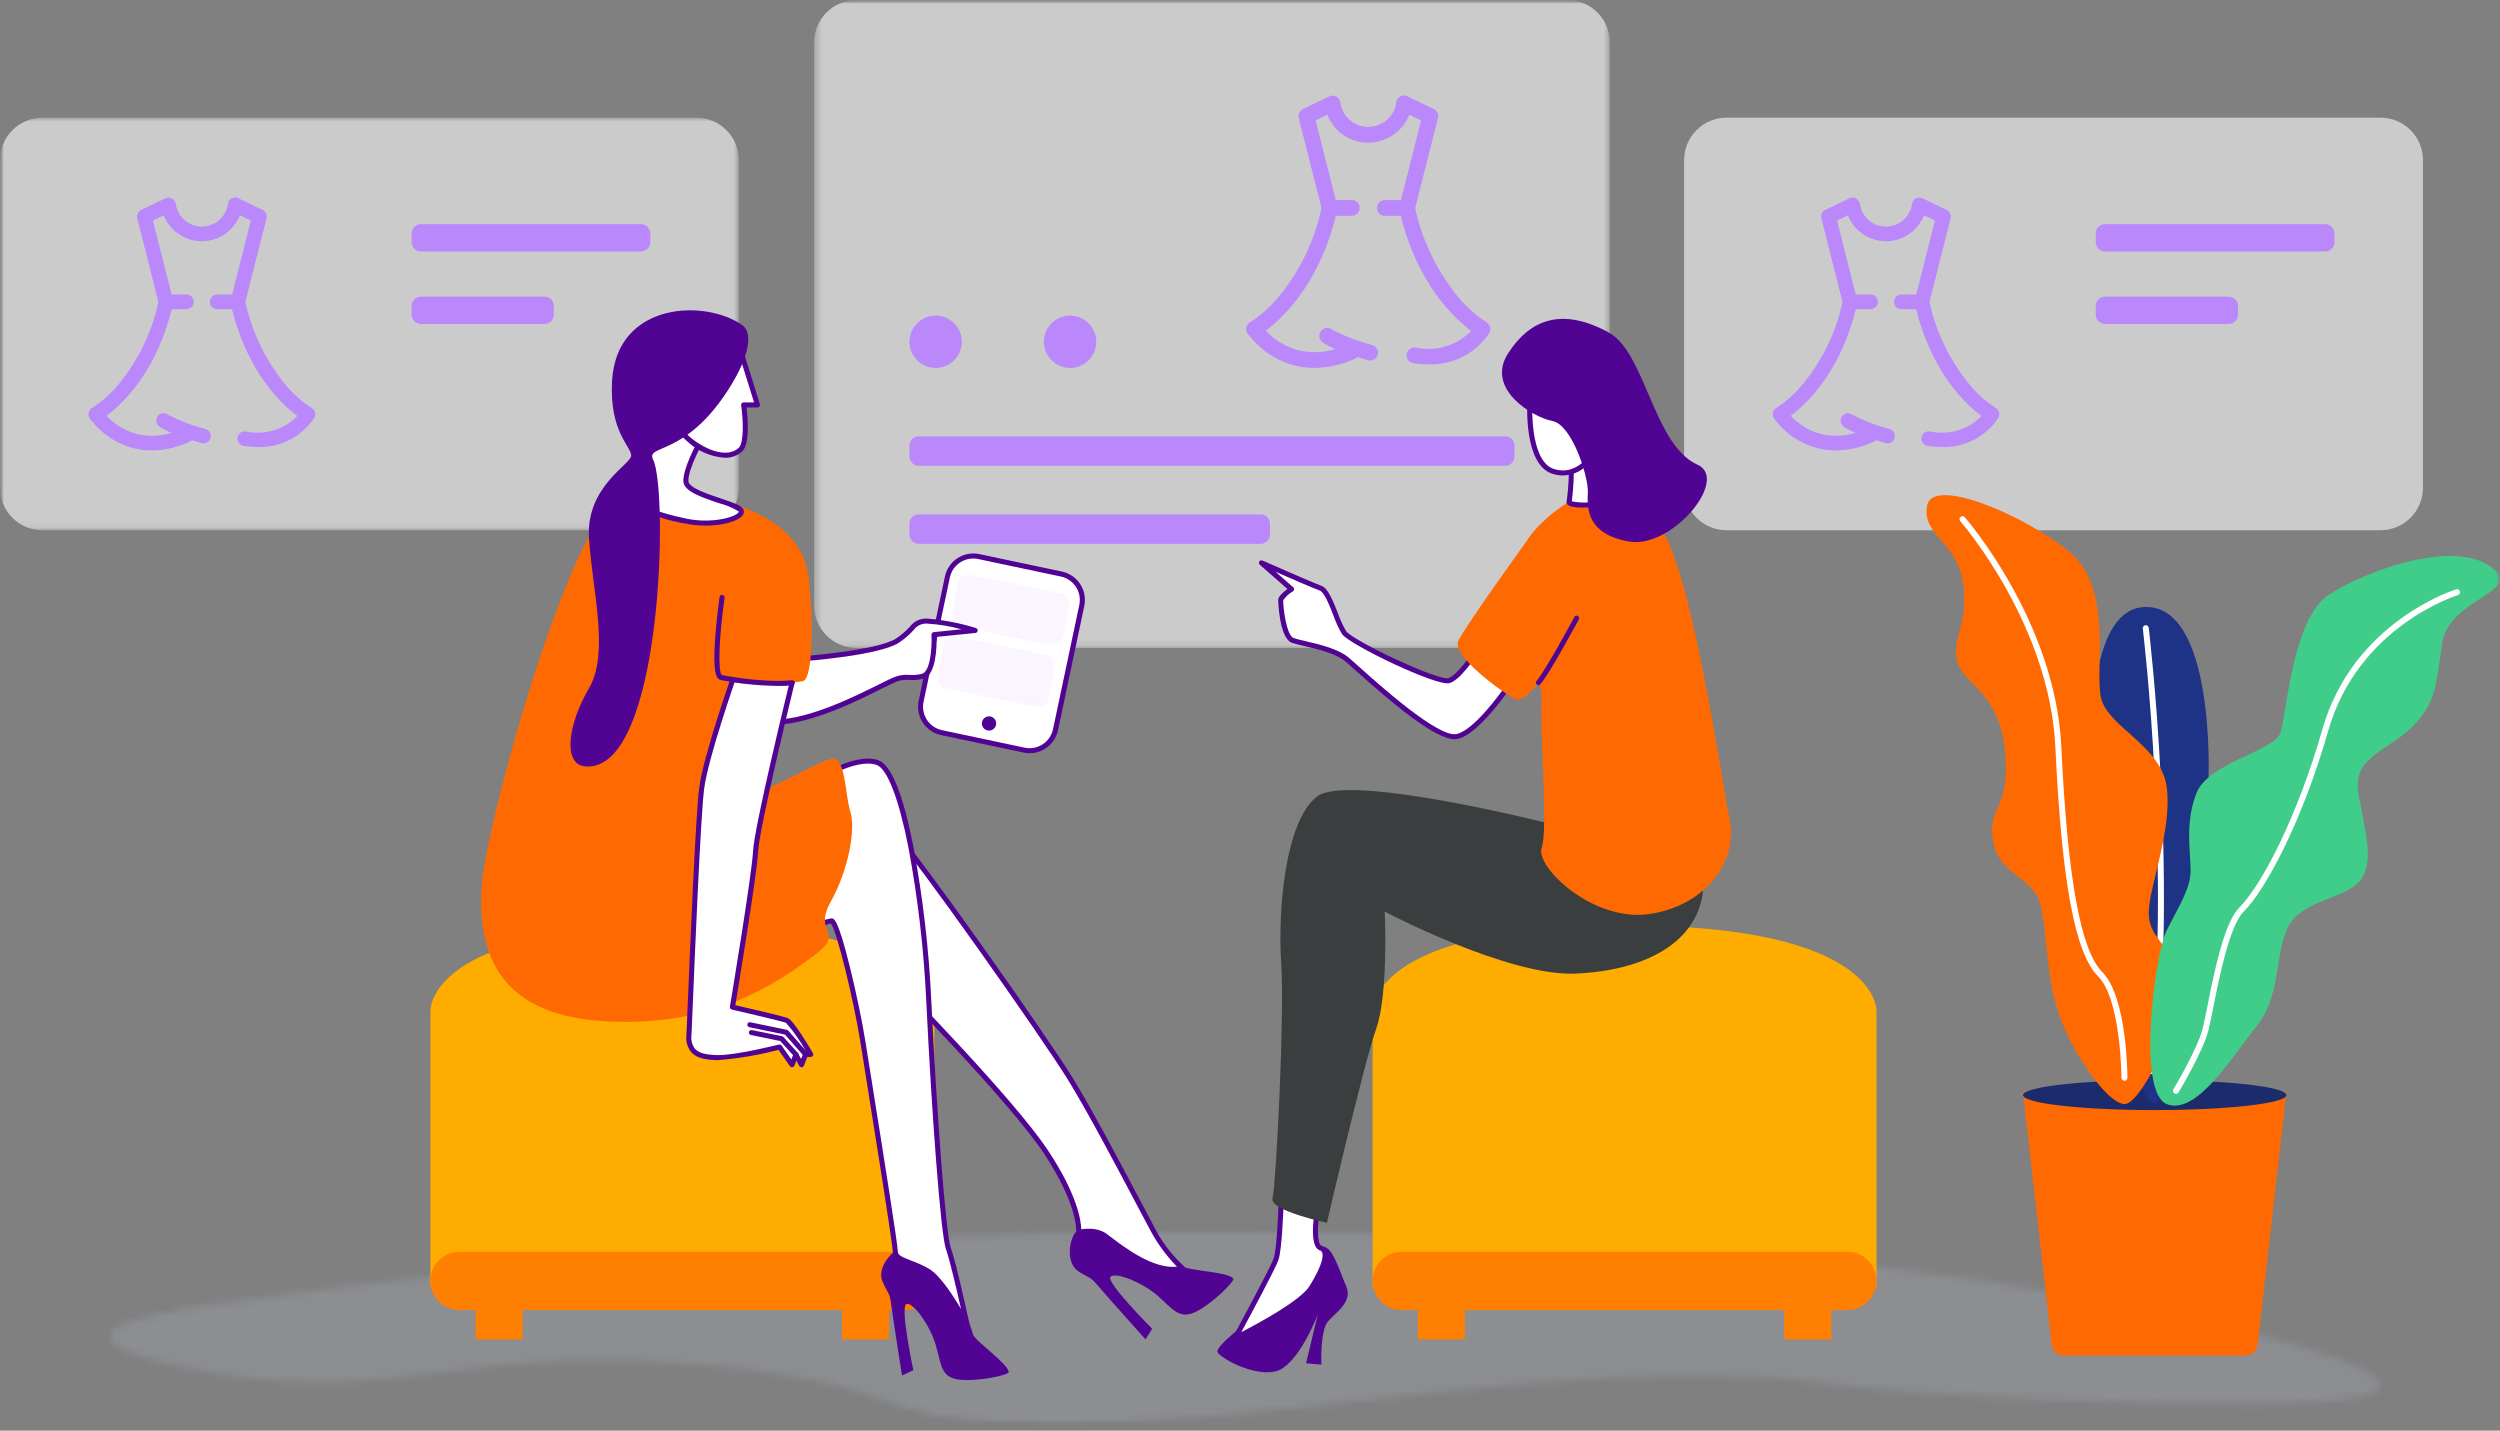 <svg width="339" height="194" viewBox="0 0 339 194" fill="none" xmlns="http://www.w3.org/2000/svg">
<rect x="0" y="0" width="339" height="194" fill="#808080" stroke="none"/>
<g clip-path="url(#clip0_246_1516)">
<mask id="mask0_246_1516" style="mask-type:luminance" maskUnits="userSpaceOnUse" x="0" y="0" width="339" height="194">
<path d="M339 0H0V193.244H339V0Z" fill="white"/>
</mask>
<g mask="url(#mask0_246_1516)">
<mask id="mask1_246_1516" style="mask-type:luminance" maskUnits="userSpaceOnUse" x="0" y="0" width="339" height="194">
<path d="M339 0H0V193.244H339V0Z" fill="white"/>
</mask>
<g mask="url(#mask1_246_1516)">
<g opacity="0.59">
<mask id="mask2_246_1516" style="mask-type:luminance" maskUnits="userSpaceOnUse" x="110" y="0" width="109" height="88">
<path d="M218.294 0H110.395V87.863H218.294V0Z" fill="white"/>
</mask>
<g mask="url(#mask2_246_1516)">
<path d="M212.539 87.863H116.149C115.393 87.863 114.645 87.714 113.947 87.425C113.248 87.136 112.614 86.712 112.08 86.178C111.546 85.643 111.122 85.009 110.833 84.311C110.543 83.613 110.395 82.865 110.395 82.109V5.754C110.395 4.228 111.001 2.764 112.08 1.685C113.159 0.606 114.622 0 116.149 0L212.54 0C213.295 0 214.043 0.149 214.742 0.438C215.44 0.727 216.074 1.151 216.608 1.685C217.143 2.22 217.566 2.854 217.856 3.552C218.145 4.25 218.294 4.998 218.294 5.754V82.109C218.294 82.865 218.145 83.613 217.856 84.311C217.566 85.009 217.143 85.643 216.608 86.178C216.074 86.712 215.44 87.136 214.742 87.425C214.043 87.714 213.295 87.863 212.54 87.863" fill="white"/>
</g>
</g>
<path d="M204.105 63.16H124.583C124.249 63.159 123.928 63.026 123.691 62.789C123.455 62.552 123.321 62.232 123.32 61.897V60.433C123.321 60.098 123.455 59.778 123.691 59.541C123.928 59.304 124.249 59.171 124.583 59.17H204.105C204.44 59.171 204.761 59.304 204.997 59.541C205.234 59.778 205.367 60.098 205.368 60.433V61.9C205.367 62.235 205.234 62.555 204.997 62.792C204.761 63.029 204.44 63.162 204.105 63.163" fill="#BB88FC"/>
<path d="M170.952 73.748H124.583C124.249 73.747 123.928 73.614 123.691 73.377C123.455 73.14 123.321 72.82 123.32 72.485V71.013C123.321 70.678 123.455 70.358 123.691 70.121C123.928 69.885 124.249 69.751 124.583 69.75H170.952C171.287 69.751 171.608 69.885 171.844 70.121C172.081 70.358 172.214 70.678 172.215 71.013V72.48C172.214 72.815 172.081 73.135 171.844 73.372C171.608 73.609 171.287 73.742 170.952 73.743" fill="#BB88FC"/>
<path d="M130.428 46.345C130.428 47.048 130.22 47.735 129.829 48.319C129.439 48.904 128.884 49.359 128.234 49.629C127.585 49.898 126.87 49.968 126.181 49.831C125.492 49.694 124.858 49.355 124.361 48.858C123.864 48.361 123.526 47.728 123.389 47.038C123.251 46.349 123.322 45.634 123.591 44.985C123.86 44.336 124.315 43.781 124.9 43.39C125.484 42.999 126.171 42.791 126.874 42.791C127.817 42.791 128.721 43.165 129.387 43.832C130.054 44.498 130.428 45.402 130.428 46.345Z" fill="#BB88FC"/>
<path d="M148.653 46.345C148.653 47.048 148.444 47.735 148.054 48.319C147.663 48.904 147.108 49.359 146.459 49.629C145.81 49.898 145.095 49.968 144.406 49.831C143.716 49.694 143.083 49.355 142.586 48.858C142.089 48.361 141.75 47.728 141.613 47.038C141.476 46.349 141.546 45.634 141.815 44.985C142.084 44.336 142.54 43.781 143.124 43.39C143.709 42.999 144.396 42.791 145.099 42.791C146.042 42.791 146.945 43.165 147.612 43.832C148.278 44.498 148.653 45.402 148.653 46.345Z" fill="#BB88FC"/>
<path d="M190.794 29.275H187.794C187.51 29.275 187.237 29.162 187.036 28.961C186.836 28.76 186.723 28.488 186.723 28.203C186.723 27.919 186.836 27.647 187.036 27.446C187.237 27.245 187.51 27.132 187.794 27.132H189.963L192.697 16.332L189.945 15.014C189.689 14.891 189.492 14.672 189.397 14.403C189.303 14.135 189.319 13.841 189.442 13.585C189.564 13.328 189.784 13.131 190.052 13.037C190.32 12.942 190.615 12.958 190.871 13.081L194.414 14.781C194.637 14.888 194.817 15.069 194.922 15.293C195.027 15.517 195.051 15.77 194.99 16.01L191.836 28.474C191.778 28.705 191.644 28.91 191.456 29.057C191.267 29.204 191.036 29.283 190.797 29.283" fill="#BB88FC"/>
<path d="M193.711 49.411C193.014 49.409 192.317 49.352 191.628 49.241C191.49 49.219 191.356 49.17 191.236 49.096C191.117 49.022 191.012 48.926 190.93 48.812C190.763 48.582 190.694 48.295 190.739 48.014C190.784 47.734 190.938 47.483 191.168 47.316C191.398 47.149 191.685 47.08 191.965 47.125C193.307 47.422 194.702 47.372 196.018 46.977C197.334 46.583 198.527 45.858 199.483 44.872C197.247 43.217 191.97 38.387 189.747 28.438C189.692 28.163 189.747 27.878 189.9 27.643C190.053 27.408 190.291 27.242 190.565 27.181C190.839 27.12 191.125 27.169 191.363 27.316C191.602 27.464 191.772 27.699 191.839 27.971C192.779 32.456 194.78 36.65 197.672 40.203C198.777 41.56 200.087 42.736 201.555 43.687C201.678 43.757 201.786 43.85 201.873 43.962C201.96 44.074 202.024 44.202 202.061 44.338C202.098 44.475 202.108 44.617 202.09 44.758C202.072 44.898 202.026 45.033 201.955 45.156C201.057 46.508 199.829 47.609 198.386 48.354C196.944 49.099 195.335 49.463 193.713 49.412" fill="#BB88FC"/>
<path d="M183.3 29.275H180.3C180.061 29.275 179.829 29.196 179.641 29.049C179.453 28.902 179.319 28.697 179.261 28.466L176.107 16.002C176.046 15.762 176.071 15.509 176.176 15.285C176.281 15.061 176.46 14.88 176.683 14.773L180.226 13.073C180.482 12.95 180.777 12.934 181.045 13.029C181.313 13.123 181.532 13.32 181.655 13.576C181.778 13.833 181.794 14.127 181.7 14.396C181.605 14.664 181.408 14.883 181.152 15.006L178.4 16.324L181.134 27.124H183.303C183.587 27.124 183.859 27.237 184.06 27.438C184.261 27.639 184.374 27.911 184.374 28.195C184.374 28.48 184.261 28.752 184.06 28.953C183.859 29.154 183.587 29.267 183.303 29.267" fill="#BB88FC"/>
<path d="M170.061 45.69C169.826 45.688 169.598 45.609 169.412 45.465C169.227 45.32 169.094 45.119 169.034 44.892C168.974 44.664 168.99 44.423 169.08 44.206C169.171 43.989 169.33 43.808 169.533 43.69C171.001 42.739 172.311 41.564 173.415 40.207C176.327 36.666 178.33 32.467 179.248 27.975C179.279 27.838 179.337 27.708 179.417 27.593C179.498 27.478 179.601 27.38 179.72 27.304C179.839 27.229 179.971 27.177 180.11 27.153C180.248 27.129 180.39 27.132 180.527 27.163C180.665 27.194 180.795 27.251 180.91 27.332C181.025 27.413 181.123 27.516 181.198 27.634C181.274 27.753 181.325 27.886 181.349 28.024C181.373 28.163 181.37 28.305 181.339 28.442C178.539 40.963 170.907 45.375 170.584 45.557C170.424 45.647 170.244 45.694 170.06 45.694" fill="#BB88FC"/>
<path d="M185.544 19.351C184.137 19.354 182.774 18.859 181.696 17.954C180.619 17.049 179.896 15.792 179.655 14.405C179.626 14.264 179.625 14.119 179.653 13.978C179.681 13.837 179.737 13.703 179.818 13.584C179.899 13.465 180.002 13.364 180.123 13.286C180.244 13.208 180.379 13.155 180.521 13.13C180.662 13.105 180.807 13.11 180.947 13.142C181.087 13.175 181.22 13.235 181.336 13.32C181.452 13.404 181.55 13.511 181.624 13.634C181.698 13.758 181.746 13.895 181.766 14.037C181.925 14.937 182.4 15.75 183.106 16.331C183.811 16.912 184.701 17.222 185.615 17.205C186.528 17.188 187.406 16.845 188.089 16.239C188.773 15.633 189.218 14.802 189.343 13.897C189.362 13.758 189.409 13.623 189.479 13.502C189.55 13.38 189.644 13.274 189.756 13.189C189.868 13.104 189.996 13.041 190.132 13.005C190.268 12.97 190.41 12.961 190.549 12.98C190.689 12.999 190.823 13.045 190.945 13.116C191.066 13.187 191.172 13.281 191.258 13.393C191.343 13.505 191.405 13.633 191.441 13.769C191.477 13.905 191.485 14.047 191.466 14.186C191.265 15.615 190.556 16.924 189.468 17.872C188.38 18.821 186.987 19.346 185.543 19.35" fill="#BB88FC"/>
<path d="M178.222 49.898C176.366 49.901 174.541 49.427 172.922 48.521C171.446 47.704 170.167 46.574 169.175 45.211C169.096 45.094 169.042 44.963 169.015 44.825C168.987 44.687 168.987 44.545 169.015 44.407C169.042 44.269 169.097 44.138 169.175 44.02C169.253 43.904 169.354 43.803 169.471 43.725C169.588 43.647 169.719 43.593 169.857 43.565C169.995 43.538 170.137 43.538 170.275 43.565C170.413 43.593 170.544 43.647 170.661 43.725C170.778 43.803 170.878 43.904 170.957 44.021C171.131 44.279 175.192 50.106 182.868 46.678C183.127 46.562 183.422 46.554 183.687 46.656C183.953 46.757 184.167 46.96 184.283 47.219C184.399 47.479 184.407 47.774 184.305 48.039C184.204 48.305 184.001 48.519 183.742 48.635C182.014 49.442 180.134 49.873 178.227 49.898" fill="#BB88FC"/>
<path d="M185.801 48.885C185.702 48.885 185.603 48.871 185.508 48.844C184.699 48.615 180.597 47.418 179.299 46.377C179.189 46.289 179.098 46.18 179.03 46.057C178.963 45.933 178.92 45.798 178.905 45.658C178.889 45.518 178.902 45.376 178.941 45.241C178.981 45.106 179.046 44.98 179.135 44.87C179.223 44.761 179.331 44.669 179.455 44.602C179.578 44.534 179.714 44.492 179.854 44.476C179.994 44.461 180.135 44.473 180.27 44.513C180.405 44.552 180.531 44.618 180.641 44.706C182.371 45.608 184.2 46.305 186.092 46.783C186.338 46.856 186.55 47.014 186.689 47.23C186.828 47.446 186.885 47.704 186.85 47.958C186.815 48.212 186.69 48.446 186.497 48.615C186.305 48.785 186.058 48.88 185.801 48.883" fill="#BB88FC"/>
<g opacity="0.59">
<mask id="mask3_246_1516" style="mask-type:luminance" maskUnits="userSpaceOnUse" x="0" y="15" width="101" height="57">
<path d="M100.186 15.959H0V71.904H100.186V15.959Z" fill="white"/>
</mask>
<g mask="url(#mask3_246_1516)">
<path d="M94.431 71.904H5.754C4.228 71.904 2.764 71.298 1.685 70.219C0.606 69.14 0 67.676 0 66.15L0 21.709C0.001 20.184 0.608 18.721 1.687 17.643C2.766 16.565 4.229 15.959 5.754 15.959H94.431C95.957 15.959 97.421 16.565 98.5 17.644C99.579 18.723 100.185 20.187 100.185 21.713V66.149C100.185 67.675 99.579 69.139 98.5 70.218C97.421 71.297 95.957 71.904 94.431 71.904Z" fill="white"/>
</g>
</g>
<path d="M86.921 34.1H57.075C56.741 34.099 56.42 33.965 56.184 33.729C55.947 33.492 55.814 33.172 55.812 32.837V31.655C55.814 31.32 55.947 31 56.184 30.763C56.42 30.526 56.741 30.393 57.075 30.392H86.921C87.256 30.394 87.576 30.528 87.812 30.765C88.048 31.001 88.181 31.322 88.181 31.656V32.838C88.18 33.173 88.047 33.493 87.81 33.73C87.574 33.967 87.253 34.1 86.918 34.101" fill="#BB88FC"/>
<path d="M73.841 43.931H57.075C56.741 43.93 56.42 43.797 56.184 43.56C55.947 43.323 55.814 43.003 55.812 42.668V41.486C55.814 41.151 55.947 40.831 56.184 40.594C56.42 40.358 56.741 40.224 57.075 40.223H73.841C74.176 40.224 74.497 40.358 74.733 40.594C74.97 40.831 75.103 41.151 75.105 41.486V42.668C75.103 43.003 74.97 43.323 74.733 43.56C74.497 43.797 74.176 43.93 73.841 43.931" fill="#BB88FC"/>
<path d="M32.249 41.926H29.46C29.196 41.926 28.943 41.821 28.756 41.635C28.57 41.448 28.465 41.195 28.465 40.931C28.465 40.667 28.57 40.414 28.756 40.227C28.943 40.041 29.196 39.936 29.46 39.936H31.474L34.012 29.903L31.457 28.679C31.225 28.561 31.049 28.358 30.965 28.111C30.882 27.865 30.898 27.596 31.01 27.362C31.122 27.127 31.322 26.946 31.566 26.857C31.811 26.768 32.08 26.778 32.317 26.885L35.606 28.461C35.812 28.561 35.978 28.729 36.076 28.937C36.173 29.144 36.196 29.379 36.141 29.602L33.213 41.176C33.158 41.39 33.033 41.58 32.858 41.716C32.684 41.852 32.469 41.926 32.248 41.927" fill="#BB88FC"/>
<path d="M34.959 60.622C34.311 60.62 33.664 60.568 33.024 60.464C32.766 60.419 32.537 60.275 32.385 60.062C32.233 59.849 32.171 59.585 32.212 59.327C32.254 59.069 32.395 58.838 32.605 58.683C32.815 58.528 33.078 58.462 33.337 58.499C34.582 58.775 35.878 58.728 37.1 58.362C38.322 57.996 39.429 57.323 40.318 56.407C38.242 54.87 33.342 50.386 31.278 41.148C31.223 40.892 31.272 40.624 31.413 40.403C31.555 40.182 31.778 40.027 32.034 39.969C32.29 39.912 32.558 39.958 32.78 40.098C33.002 40.237 33.16 40.459 33.22 40.714C34.093 44.878 35.95 48.772 38.636 52.071C39.661 53.331 40.877 54.422 42.241 55.305C42.471 55.437 42.639 55.654 42.709 55.91C42.778 56.166 42.743 56.439 42.612 56.669C41.778 57.925 40.637 58.947 39.298 59.639C37.958 60.33 36.465 60.669 34.958 60.621" fill="#BB88FC"/>
<path d="M25.289 41.926H22.501C22.279 41.925 22.064 41.851 21.89 41.715C21.715 41.579 21.591 41.389 21.536 41.175L18.608 29.602C18.552 29.379 18.575 29.144 18.673 28.937C18.77 28.729 18.936 28.561 19.143 28.461L22.432 26.885C22.669 26.778 22.938 26.768 23.182 26.857C23.426 26.946 23.626 27.127 23.738 27.362C23.851 27.596 23.867 27.865 23.783 28.111C23.7 28.358 23.523 28.561 23.292 28.679L20.737 29.903L23.275 39.936H25.289C25.552 39.936 25.805 40.041 25.992 40.227C26.179 40.414 26.284 40.667 26.284 40.931C26.284 41.195 26.179 41.448 25.992 41.635C25.805 41.821 25.552 41.926 25.289 41.926Z" fill="#BB88FC"/>
<path d="M12.999 57.168C12.779 57.168 12.566 57.095 12.392 56.961C12.217 56.827 12.093 56.639 12.037 56.426C11.981 56.214 11.997 55.989 12.082 55.786C12.168 55.584 12.318 55.415 12.509 55.307C13.87 54.423 15.085 53.332 16.109 52.073C18.812 48.785 20.672 44.886 21.525 40.716C21.552 40.587 21.605 40.465 21.68 40.357C21.755 40.249 21.85 40.157 21.961 40.086C22.071 40.015 22.195 39.967 22.325 39.944C22.454 39.921 22.587 39.924 22.715 39.952C22.843 39.981 22.965 40.035 23.072 40.111C23.18 40.187 23.271 40.283 23.341 40.394C23.411 40.506 23.458 40.63 23.48 40.76C23.501 40.889 23.497 41.022 23.467 41.15C20.867 52.776 13.781 56.873 13.48 57.042C13.332 57.126 13.164 57.17 12.994 57.17" fill="#BB88FC"/>
<path d="M27.373 32.712C26.066 32.715 24.801 32.255 23.8 31.415C22.8 30.575 22.128 29.407 21.905 28.12C21.88 27.99 21.881 27.857 21.908 27.727C21.934 27.597 21.987 27.475 22.062 27.366C22.137 27.257 22.233 27.164 22.345 27.092C22.456 27.021 22.58 26.972 22.711 26.95C22.841 26.927 22.975 26.93 23.104 26.96C23.233 26.989 23.354 27.044 23.462 27.121C23.569 27.198 23.66 27.296 23.73 27.409C23.799 27.522 23.845 27.647 23.865 27.778C24.012 28.614 24.453 29.37 25.108 29.91C25.763 30.45 26.589 30.738 27.438 30.722C28.287 30.707 29.102 30.388 29.737 29.825C30.372 29.261 30.784 28.489 30.9 27.648C30.936 27.387 31.074 27.15 31.284 26.99C31.494 26.831 31.759 26.761 32.021 26.797C32.282 26.832 32.519 26.97 32.678 27.18C32.838 27.39 32.908 27.655 32.872 27.917C32.687 29.245 32.029 30.462 31.018 31.344C30.008 32.226 28.713 32.713 27.372 32.717" fill="#BB88FC"/>
<path d="M20.574 61.075C18.849 61.079 17.153 60.638 15.648 59.796C14.277 59.038 13.09 57.989 12.168 56.723C12.038 56.504 11.998 56.243 12.054 55.995C12.111 55.746 12.261 55.529 12.473 55.388C12.686 55.247 12.944 55.193 13.195 55.237C13.446 55.28 13.671 55.419 13.823 55.623C13.985 55.862 17.756 61.273 24.882 58.09C25.123 57.982 25.396 57.975 25.643 58.069C25.89 58.163 26.088 58.352 26.196 58.593C26.304 58.834 26.311 59.107 26.217 59.354C26.123 59.6 25.935 59.799 25.694 59.907C24.089 60.656 22.344 61.056 20.574 61.08" fill="#BB88FC"/>
<path d="M27.611 60.131C27.52 60.131 27.428 60.118 27.339 60.093C26.588 59.88 22.779 58.769 21.574 57.802C21.47 57.721 21.382 57.62 21.317 57.505C21.252 57.39 21.21 57.264 21.195 57.132C21.179 57.001 21.189 56.868 21.226 56.741C21.262 56.614 21.324 56.495 21.406 56.392C21.489 56.289 21.592 56.203 21.708 56.14C21.824 56.077 21.952 56.038 22.083 56.024C22.215 56.011 22.348 56.024 22.474 56.063C22.6 56.102 22.718 56.165 22.819 56.25C24.426 57.087 26.125 57.734 27.881 58.178C28.106 58.25 28.298 58.398 28.423 58.598C28.549 58.797 28.6 59.035 28.568 59.268C28.535 59.502 28.421 59.716 28.246 59.874C28.071 60.031 27.846 60.122 27.61 60.13" fill="#BB88FC"/>
<g opacity="0.59">
<path d="M322.798 71.903H234.121C232.595 71.903 231.132 71.297 230.052 70.218C228.973 69.139 228.367 67.675 228.367 66.149V21.708C228.367 20.182 228.973 18.718 230.052 17.639C231.132 16.56 232.595 15.954 234.121 15.954H322.798C324.324 15.954 325.788 16.56 326.867 17.639C327.946 18.718 328.552 20.182 328.552 21.708V66.144C328.552 67.67 327.946 69.134 326.867 70.213C325.788 71.292 324.324 71.898 322.798 71.898" fill="white"/>
</g>
<path d="M315.289 34.1H285.443C285.108 34.099 284.787 33.965 284.551 33.729C284.314 33.492 284.181 33.172 284.18 32.837V31.655C284.181 31.32 284.314 31 284.551 30.763C284.787 30.526 285.108 30.393 285.443 30.392H315.289C315.623 30.393 315.944 30.526 316.181 30.763C316.417 31 316.551 31.32 316.552 31.655V32.837C316.551 33.172 316.417 33.492 316.181 33.729C315.944 33.965 315.623 34.099 315.289 34.1Z" fill="#BB88FC"/>
<path d="M302.207 43.931H285.441C285.106 43.93 284.785 43.797 284.549 43.56C284.312 43.323 284.179 43.003 284.178 42.668V41.486C284.179 41.151 284.312 40.831 284.549 40.594C284.785 40.358 285.106 40.224 285.441 40.223H302.207C302.541 40.224 302.862 40.358 303.099 40.594C303.335 40.831 303.469 41.151 303.47 41.486V42.668C303.469 43.003 303.335 43.323 303.099 43.56C302.862 43.797 302.541 43.93 302.207 43.931Z" fill="#BB88FC"/>
<path d="M260.614 41.926H257.825C257.561 41.926 257.308 41.821 257.122 41.635C256.935 41.448 256.83 41.195 256.83 40.931C256.83 40.667 256.935 40.414 257.122 40.227C257.308 40.041 257.561 39.936 257.825 39.936H259.839L262.377 29.903L259.822 28.679C259.59 28.561 259.414 28.358 259.33 28.111C259.247 27.865 259.263 27.596 259.375 27.362C259.488 27.127 259.687 26.946 259.932 26.857C260.176 26.768 260.445 26.778 260.682 26.885L263.971 28.461C264.178 28.561 264.344 28.729 264.441 28.937C264.538 29.144 264.561 29.379 264.506 29.602L261.578 41.175C261.523 41.389 261.398 41.579 261.224 41.715C261.049 41.851 260.835 41.925 260.614 41.926Z" fill="#BB88FC"/>
<path d="M263.325 60.622C262.677 60.62 262.031 60.568 261.391 60.464C261.261 60.445 261.135 60.401 261.022 60.333C260.909 60.265 260.81 60.176 260.732 60.069C260.654 59.963 260.597 59.842 260.566 59.714C260.535 59.586 260.529 59.453 260.55 59.323C260.571 59.192 260.618 59.068 260.687 58.955C260.756 58.843 260.848 58.746 260.955 58.669C261.062 58.593 261.184 58.538 261.312 58.509C261.441 58.48 261.574 58.476 261.704 58.499C262.95 58.775 264.245 58.728 265.467 58.362C266.689 57.996 267.797 57.323 268.685 56.407C266.609 54.87 261.709 50.386 259.645 41.148C259.615 41.02 259.611 40.887 259.633 40.758C259.654 40.628 259.702 40.504 259.771 40.392C259.841 40.281 259.933 40.185 260.04 40.109C260.147 40.033 260.269 39.979 260.397 39.95C260.525 39.922 260.658 39.919 260.788 39.942C260.917 39.965 261.041 40.013 261.151 40.084C261.262 40.155 261.358 40.247 261.432 40.355C261.507 40.464 261.56 40.585 261.587 40.714C262.46 44.878 264.317 48.772 267.003 52.071C268.029 53.331 269.245 54.422 270.608 55.305C270.838 55.437 271.007 55.654 271.077 55.91C271.146 56.166 271.112 56.439 270.98 56.669C270.147 57.925 269.006 58.947 267.666 59.639C266.327 60.33 264.833 60.668 263.326 60.621" fill="#BB88FC"/>
<path d="M253.656 41.926H250.868C250.647 41.925 250.432 41.851 250.257 41.715C250.082 41.579 249.958 41.389 249.903 41.175L246.975 29.602C246.919 29.379 246.943 29.144 247.04 28.937C247.137 28.729 247.303 28.561 247.51 28.461L250.799 26.885C251.036 26.778 251.305 26.768 251.549 26.857C251.794 26.946 251.993 27.127 252.105 27.362C252.218 27.596 252.234 27.865 252.151 28.111C252.067 28.358 251.89 28.561 251.659 28.679L249.104 29.903L251.642 39.936H253.656C253.92 39.936 254.173 40.041 254.359 40.227C254.546 40.414 254.651 40.667 254.651 40.931C254.651 41.195 254.546 41.448 254.359 41.635C254.173 41.821 253.92 41.926 253.656 41.926Z" fill="#BB88FC"/>
<path d="M241.364 57.168C241.147 57.164 240.936 57.089 240.765 56.955C240.594 56.82 240.471 56.633 240.416 56.423C240.36 56.212 240.375 55.989 240.458 55.788C240.541 55.587 240.687 55.418 240.874 55.307C242.236 54.423 243.45 53.332 244.474 52.073C247.178 48.785 249.037 44.886 249.89 40.716C249.969 40.481 250.131 40.283 250.347 40.161C250.563 40.039 250.816 40.001 251.058 40.055C251.3 40.109 251.513 40.251 251.656 40.453C251.799 40.656 251.862 40.904 251.832 41.15C249.232 52.776 242.147 56.873 241.846 57.042C241.697 57.126 241.53 57.17 241.359 57.17" fill="#BB88FC"/>
<path d="M255.739 32.712C254.433 32.715 253.167 32.255 252.167 31.415C251.166 30.575 250.495 29.407 250.271 28.12C250.232 27.863 250.295 27.6 250.446 27.388C250.598 27.177 250.827 27.033 251.084 26.988C251.34 26.943 251.604 27.001 251.819 27.149C252.033 27.296 252.182 27.522 252.231 27.778C252.378 28.614 252.819 29.37 253.474 29.91C254.129 30.45 254.956 30.738 255.805 30.722C256.653 30.707 257.469 30.388 258.103 29.825C258.738 29.261 259.151 28.489 259.266 27.648C259.324 27.407 259.469 27.195 259.674 27.055C259.879 26.915 260.128 26.856 260.374 26.889C260.62 26.923 260.845 27.047 261.005 27.237C261.164 27.427 261.248 27.669 261.238 27.917C261.053 29.245 260.395 30.462 259.385 31.344C258.374 32.226 257.08 32.713 255.738 32.717" fill="#BB88FC"/>
<path d="M248.942 61.075C247.217 61.078 245.521 60.638 244.016 59.796C242.646 59.037 241.459 57.989 240.537 56.723C240.407 56.504 240.367 56.243 240.424 55.995C240.48 55.746 240.63 55.529 240.843 55.388C241.055 55.247 241.313 55.193 241.564 55.237C241.815 55.28 242.04 55.419 242.192 55.623C242.354 55.862 246.125 61.273 253.251 58.09C253.37 58.037 253.499 58.007 253.629 58.004C253.76 58 253.89 58.022 254.012 58.069C254.134 58.116 254.246 58.186 254.341 58.276C254.436 58.366 254.512 58.473 254.565 58.593C254.619 58.712 254.648 58.84 254.651 58.971C254.655 59.102 254.633 59.232 254.586 59.354C254.54 59.476 254.469 59.588 254.38 59.682C254.29 59.777 254.182 59.854 254.063 59.907C252.458 60.656 250.713 61.056 248.943 61.08" fill="#BB88FC"/>
<path d="M255.979 60.131C255.887 60.131 255.795 60.118 255.707 60.093C254.956 59.88 251.147 58.769 249.942 57.802C249.742 57.635 249.615 57.396 249.589 57.137C249.563 56.878 249.64 56.618 249.803 56.415C249.966 56.212 250.202 56.08 250.461 56.05C250.72 56.019 250.981 56.091 251.187 56.25C252.794 57.087 254.492 57.734 256.249 58.178C256.473 58.25 256.665 58.398 256.791 58.598C256.917 58.797 256.968 59.035 256.935 59.268C256.903 59.502 256.789 59.716 256.614 59.874C256.439 60.031 256.214 60.122 255.978 60.13" fill="#BB88FC"/>
<g opacity="0.3">
<mask id="mask4_246_1516" style="mask-type:luminance" maskUnits="userSpaceOnUse" x="14" y="166" width="309" height="28">
<path d="M322.959 166.861H14.695V193.243H322.959V166.861Z" fill="white"/>
</mask>
<g mask="url(#mask4_246_1516)">
<mask id="mask5_246_1516" style="mask-type:luminance" maskUnits="userSpaceOnUse" x="14" y="166" width="309" height="28">
<path d="M29.785 176.759C24.057 177.576 14.752 179.074 14.692 181.232C14.638 183.179 22.131 184.774 24.754 185.332C54.745 191.717 61.26 181.012 100.942 185.632C121.755 188.056 118.615 192.076 137.072 193.087C162.326 194.471 200.818 186.071 232.389 186.449C245.859 186.61 246.071 187.971 264.403 189.058C271.603 189.485 322.046 192.413 322.943 187.94C323.105 187.131 321.889 184.878 300.076 179.366C300.076 179.366 195.935 153.055 29.785 176.757" fill="white"/>
</mask>
<g mask="url(#mask5_246_1516)">
<path d="M323.11 153.057H14.643V194.473H323.11V153.057Z" fill="url(#paint0_linear_246_1516)"/>
</g>
</g>
</g>
<path d="M304.53 183.811H279.83C279.431 183.811 279.046 183.664 278.749 183.399C278.451 183.133 278.262 182.767 278.216 182.371L274.316 148.089H310.038L306.138 182.371C306.093 182.767 305.904 183.133 305.606 183.399C305.308 183.664 304.923 183.811 304.524 183.811" fill="#FF6902"/>
<path d="M310.04 148.496C310.04 149.617 302.04 150.526 292.179 150.526C282.318 150.526 274.318 149.617 274.318 148.496C274.318 147.375 282.318 146.466 292.179 146.466C302.04 146.466 310.04 147.375 310.04 148.496Z" fill="#1C2B6B"/>
<path d="M290.557 82.327C280.815 83.139 284.057 112.366 284.057 112.366C286.493 137.534 289.74 148.9 292.176 149.712C294.612 150.524 299.483 113.99 299.483 105.059C299.483 105.059 300.295 81.515 290.552 82.327" fill="#1E3286"/>
<path d="M291.774 145.652C291.716 145.653 291.659 145.641 291.607 145.617C291.554 145.594 291.507 145.559 291.47 145.516C291.432 145.473 291.403 145.422 291.387 145.367C291.37 145.312 291.366 145.254 291.374 145.197C294.574 118.76 290.603 85.549 290.562 85.216C290.554 85.112 290.586 85.008 290.652 84.927C290.718 84.846 290.813 84.794 290.917 84.781C291.02 84.768 291.125 84.796 291.209 84.858C291.293 84.921 291.349 85.013 291.367 85.116C291.408 85.45 295.395 118.759 292.179 145.293C292.167 145.391 292.12 145.481 292.046 145.547C291.973 145.613 291.878 145.649 291.779 145.65" fill="white"/>
<path d="M261.327 68.525C260.515 72.584 265.387 73.396 266.198 79.079C267.009 84.762 264.574 86.386 265.386 89.633C266.198 92.88 271.069 93.692 271.881 101.811C272.693 109.93 269.445 109.118 270.257 113.989C271.069 118.86 275.94 118.86 276.752 122.919C277.564 126.978 277.564 132.661 279.187 137.533C280.81 142.405 285.682 149.711 288.118 149.711C290.554 149.711 297.049 135.911 295.425 131.85C293.801 127.789 291.366 126.979 291.366 123.731C291.366 120.483 294.614 112.365 293.802 106.682C292.99 100.999 285.683 98.563 284.871 94.504C284.059 90.445 286.495 79.89 280.812 75.019C275.129 70.148 262.139 64.465 261.327 68.524" fill="#FF6902"/>
<path d="M338.455 77.455C341.325 80.325 331.96 81.514 331.148 87.197C330.336 92.88 330.336 95.316 327.089 98.563C323.842 101.81 318.97 102.622 319.782 107.494C320.594 112.366 322.218 117.236 319.782 119.672C317.346 122.108 311.663 122.108 310.039 126.167C308.415 130.226 309.227 135.097 305.98 139.157C302.733 143.217 297.861 151.335 293.802 149.711C289.743 148.087 292.178 129.411 293.802 126.167C295.426 122.923 297.049 120.484 297.049 118.048C297.049 115.612 296.237 111.553 297.861 107.494C299.485 103.435 308.415 101.811 309.227 99.375C310.039 96.939 310.851 83.949 315.722 80.702C320.593 77.455 333.584 72.583 338.455 77.455Z" fill="#40CD8A"/>
<path d="M295.062 148.322C294.99 148.322 294.92 148.303 294.858 148.267C294.796 148.231 294.744 148.179 294.709 148.116C294.674 148.053 294.655 147.983 294.656 147.911C294.657 147.839 294.677 147.769 294.714 147.707C294.747 147.652 297.999 142.216 298.685 139.468C298.862 138.76 299.076 137.688 299.322 136.446C300.222 131.939 301.576 125.129 303.663 123.046C306.693 120.017 311.534 110.739 314.926 98.866C319.105 84.238 332.926 79.957 333.061 79.915C333.164 79.884 333.276 79.895 333.37 79.947C333.465 79.998 333.536 80.084 333.567 80.188C333.598 80.291 333.586 80.402 333.535 80.497C333.484 80.591 333.397 80.662 333.294 80.693C333.159 80.733 319.761 84.898 315.706 99.093C312.276 111.099 307.34 120.522 304.237 123.625C302.324 125.538 300.944 132.472 300.119 136.614C299.869 137.866 299.654 138.947 299.473 139.674C298.757 142.54 295.546 147.907 295.41 148.134C295.374 148.195 295.324 148.245 295.263 148.28C295.202 148.315 295.133 148.334 295.062 148.334" fill="white"/>
<path d="M288.073 146.543C287.966 146.543 287.864 146.501 287.788 146.426C287.712 146.351 287.668 146.25 287.667 146.143C287.667 146.037 287.597 135.488 284.505 132.396C281.369 129.259 279.579 119.662 278.705 101.277C277.905 84.577 265.936 70.812 265.816 70.677C265.78 70.637 265.752 70.591 265.734 70.54C265.716 70.489 265.709 70.436 265.712 70.382C265.715 70.328 265.728 70.276 265.752 70.227C265.775 70.179 265.808 70.136 265.848 70.1C265.889 70.065 265.936 70.038 265.987 70.02C266.037 70.003 266.091 69.996 266.145 70C266.198 70.004 266.251 70.018 266.299 70.042C266.347 70.066 266.39 70.099 266.425 70.14C266.548 70.279 278.707 84.245 279.515 101.24C280.369 119.162 282.137 128.88 285.08 131.824C288.408 135.152 288.48 145.696 288.48 146.143C288.48 146.25 288.438 146.352 288.363 146.429C288.288 146.505 288.186 146.548 288.08 146.55L288.073 146.543Z" fill="white"/>
<path d="M138.873 101.713L127.668 99.343C126.736 99.146 125.921 98.587 125.402 97.789C124.882 96.99 124.701 96.019 124.898 95.087L128.462 78.238C128.659 77.306 129.218 76.491 130.016 75.972C130.814 75.452 131.786 75.271 132.718 75.468L143.923 77.838C144.854 78.035 145.67 78.594 146.189 79.393C146.708 80.191 146.89 81.162 146.693 82.094L143.129 98.943C143.032 99.405 142.845 99.843 142.578 100.232C142.311 100.621 141.971 100.953 141.575 101.211C141.18 101.468 140.738 101.645 140.274 101.731C139.811 101.817 139.334 101.811 138.873 101.713Z" fill="white"/>
<path d="M139.622 102.134C139.347 102.134 139.072 102.105 138.804 102.048L127.604 99.678C127.098 99.571 126.619 99.366 126.193 99.074C125.767 98.781 125.403 98.408 125.121 97.975C124.839 97.543 124.646 97.058 124.551 96.55C124.456 96.043 124.463 95.521 124.57 95.016L128.134 78.167C128.35 77.147 128.962 76.254 129.836 75.685C130.711 75.116 131.775 74.917 132.796 75.133L143.996 77.503C144.501 77.61 144.98 77.815 145.406 78.107C145.832 78.4 146.196 78.773 146.478 79.206C146.76 79.638 146.954 80.123 147.048 80.63C147.143 81.138 147.136 81.66 147.03 82.165L143.466 99.015C143.28 99.897 142.796 100.688 142.096 101.256C141.397 101.824 140.523 102.133 139.622 102.134ZM131.968 75.735C131.224 75.738 130.504 75.995 129.927 76.464C129.35 76.933 128.952 77.586 128.798 78.313L125.234 95.162C125.056 96.005 125.219 96.884 125.689 97.606C126.159 98.328 126.897 98.834 127.74 99.012L138.94 101.382C139.357 101.471 139.788 101.476 140.207 101.398C140.627 101.32 141.027 101.16 141.384 100.927C141.742 100.695 142.05 100.394 142.291 100.042C142.532 99.69 142.702 99.294 142.79 98.876L146.354 82.027C146.442 81.61 146.447 81.179 146.369 80.76C146.291 80.34 146.131 79.94 145.898 79.583C145.665 79.225 145.364 78.917 145.013 78.676C144.661 78.435 144.265 78.265 143.848 78.177L132.648 75.807C132.424 75.759 132.196 75.735 131.968 75.735Z" fill="#510394"/>
<g opacity="0.59">
<mask id="mask6_246_1516" style="mask-type:luminance" maskUnits="userSpaceOnUse" x="128" y="77" width="18" height="11">
<path d="M145.085 77.847H128.996V87.562H145.085V77.847Z" fill="white"/>
</mask>
<g mask="url(#mask6_246_1516)">
<path d="M142.512 87.532L130.083 84.903C129.907 84.866 129.74 84.794 129.591 84.692C129.443 84.591 129.316 84.461 129.218 84.31C129.12 84.159 129.052 83.99 129.019 83.814C128.986 83.637 128.989 83.455 129.026 83.279L129.945 78.933C129.982 78.757 130.054 78.59 130.155 78.442C130.257 78.293 130.387 78.166 130.538 78.068C130.689 77.97 130.857 77.902 131.034 77.87C131.211 77.837 131.393 77.839 131.569 77.876L143.998 80.505C144.174 80.542 144.341 80.614 144.489 80.715C144.638 80.817 144.765 80.947 144.863 81.098C144.961 81.249 145.029 81.417 145.062 81.594C145.094 81.771 145.092 81.953 145.055 82.129L144.136 86.475C144.099 86.651 144.027 86.818 143.925 86.966C143.824 87.115 143.694 87.242 143.543 87.34C143.392 87.438 143.223 87.505 143.046 87.538C142.869 87.572 142.688 87.569 142.512 87.532Z" fill="#F6EEFF"/>
</g>
</g>
<g opacity="0.59">
<mask id="mask7_246_1516" style="mask-type:luminance" maskUnits="userSpaceOnUse" x="127" y="86" width="17" height="10">
<path d="M143.122 86.223H127.033V95.938H143.122V86.223Z" fill="white"/>
</mask>
<g mask="url(#mask7_246_1516)">
<path d="M140.549 95.908L128.12 93.279C127.944 93.242 127.777 93.17 127.628 93.069C127.48 92.967 127.353 92.837 127.255 92.686C127.157 92.535 127.089 92.366 127.056 92.19C127.023 92.013 127.026 91.831 127.063 91.655L127.982 87.309C128.019 87.133 128.091 86.966 128.192 86.817C128.294 86.669 128.424 86.542 128.575 86.444C128.726 86.346 128.894 86.278 129.071 86.246C129.248 86.213 129.43 86.215 129.606 86.252L142.035 88.881C142.211 88.918 142.378 88.99 142.527 89.091C142.675 89.193 142.802 89.323 142.9 89.474C142.998 89.625 143.066 89.793 143.099 89.97C143.132 90.147 143.129 90.329 143.092 90.505L142.173 94.851C142.136 95.027 142.064 95.194 141.962 95.342C141.861 95.491 141.731 95.618 141.58 95.716C141.429 95.814 141.26 95.882 141.083 95.915C140.907 95.947 140.725 95.945 140.549 95.908Z" fill="#F6EEFF"/>
</g>
</g>
<path d="M135.079 98.101C135.079 98.292 135.022 98.479 134.916 98.638C134.809 98.797 134.658 98.921 134.482 98.994C134.305 99.068 134.11 99.087 133.923 99.049C133.735 99.012 133.563 98.92 133.428 98.785C133.293 98.65 133.2 98.477 133.163 98.29C133.126 98.102 133.145 97.908 133.218 97.731C133.291 97.554 133.415 97.403 133.574 97.297C133.733 97.191 133.92 97.134 134.112 97.134C134.368 97.134 134.614 97.236 134.795 97.417C134.977 97.599 135.079 97.844 135.079 98.101Z" fill="#510394"/>
<path d="M254.456 174.434H186.128V137.199C186.128 137.199 185.34 125.475 220.292 125.475C255.244 125.475 254.456 137.199 254.456 137.199V174.434Z" fill="#FFAC00"/>
<path d="M252.045 170.052C251.559 169.847 251.036 169.741 250.508 169.742H190.075C189.027 169.742 188.023 170.158 187.282 170.899C186.541 171.64 186.125 172.644 186.125 173.692C186.125 174.74 186.541 175.744 187.282 176.485C188.023 177.226 189.027 177.642 190.075 177.642H192.256V181.621H198.634V177.642H241.949V181.621H248.327V177.642H250.508C251.419 177.641 252.301 177.325 253.006 176.749C253.711 176.172 254.194 175.369 254.375 174.476C254.556 173.584 254.423 172.656 253.998 171.85C253.574 171.045 252.884 170.41 252.045 170.055" fill="#FF7F00"/>
<path d="M126.689 174.434H58.361V137.199C58.361 137.199 57.573 125.475 92.525 125.475C127.477 125.475 126.689 137.199 126.689 137.199V174.434Z" fill="#FFAC00"/>
<path d="M124.277 170.052C123.791 169.847 123.268 169.741 122.74 169.742H62.307C61.26 169.742 60.255 170.158 59.514 170.899C58.774 171.64 58.357 172.644 58.357 173.692C58.357 174.74 58.774 175.744 59.514 176.485C60.255 177.226 61.26 177.642 62.307 177.642H64.488V181.621H70.868V177.642H114.183V181.621H120.561V177.642H122.742C123.653 177.641 124.536 177.325 125.24 176.749C125.945 176.172 126.429 175.369 126.61 174.476C126.791 173.584 126.657 172.656 126.233 171.85C125.808 171.045 125.118 170.41 124.279 170.055" fill="#FF7F00"/>
<path d="M108.19 89.385C108.19 89.385 119.175 88.613 121.748 86.833C124.321 85.053 123.694 84.233 125.891 84.233C128.043 84.427 130.168 84.848 132.231 85.488L126.645 86.053C126.645 86.053 126.896 91.263 125.076 91.702C123.256 92.141 123.067 91.514 121.376 92.141C119.685 92.768 111.207 97.79 105.244 97.916C99.281 98.042 108.194 89.379 108.194 89.379" fill="white"/>
<path d="M105.118 98.266C103.965 98.266 103.24 97.93 102.962 97.266C102.015 95.002 107.342 89.733 107.953 89.14C108.01 89.082 108.086 89.047 108.167 89.04C108.276 89.032 119.087 88.254 121.555 86.548C122.232 86.089 122.854 85.552 123.406 84.948C123.692 84.57 124.072 84.273 124.509 84.088C124.945 83.903 125.422 83.836 125.893 83.893C128.079 84.083 130.238 84.509 132.332 85.163C132.408 85.186 132.474 85.234 132.518 85.3C132.562 85.366 132.582 85.445 132.574 85.524C132.567 85.603 132.532 85.676 132.476 85.732C132.42 85.788 132.346 85.823 132.267 85.831L126.999 86.364C127.028 87.618 126.974 91.599 125.157 92.038C124.54 92.196 123.902 92.252 123.267 92.202C122.663 92.143 122.053 92.234 121.492 92.466C121.142 92.596 120.445 92.944 119.562 93.385C116.219 95.055 109.995 98.162 105.249 98.262H105.119M108.342 89.714C106.167 91.847 103.024 95.634 103.595 96.999C103.764 97.399 104.316 97.599 105.235 97.577C109.828 97.477 115.962 94.417 119.257 92.772C120.194 92.304 120.87 91.966 121.257 91.824C121.906 91.559 122.608 91.454 123.306 91.518C123.875 91.564 124.447 91.514 125 91.372C126.125 91.1 126.4 87.972 126.308 86.072C126.304 85.984 126.333 85.899 126.39 85.832C126.447 85.766 126.528 85.724 126.615 85.715L130.373 85.335C128.912 84.926 127.412 84.672 125.897 84.577C125.52 84.52 125.135 84.568 124.784 84.716C124.433 84.864 124.13 85.107 123.908 85.417C123.323 86.056 122.665 86.625 121.949 87.112C119.449 88.84 109.636 89.619 108.349 89.712" fill="#510394"/>
<path d="M145.789 167.173C144.889 168.42 144.619 171.316 146.189 172.361C147.759 173.406 147.781 173.042 148.754 174.202C149.727 175.362 155.332 181.617 155.332 181.617L156.232 180.18C156.232 180.18 149.912 173.843 150.583 173.136C151.254 172.429 154.883 173.892 156.918 175.65C158.953 177.408 159.845 178.969 162.079 177.912C164.313 176.855 167.466 173.731 167.233 173.37C166.65 172.47 160.969 172.288 160.406 171.719C159.843 171.15 154.376 167.063 150.642 166.559C146.908 166.055 145.789 167.172 145.789 167.172" fill="#510394"/>
<path d="M120.199 131.896C120.199 131.896 136.983 148.85 141.86 156.245C146.737 163.64 146.265 167.101 146.265 167.101C146.265 167.101 148.465 166.629 149.726 167.494C150.987 168.359 156.334 173.079 160.346 171.978C158.581 170.379 157.139 168.456 156.098 166.314C153.898 162.223 148.546 151.839 145.163 146.333C141.78 140.827 123.663 115.069 121.414 113.122C119.165 111.175 120.199 131.896 120.199 131.896Z" fill="white"/>
<path d="M159.072 172.485C155.71 172.485 151.945 169.608 150.217 168.285C149.923 168.06 149.691 167.885 149.532 167.774C148.412 167.004 146.357 167.429 146.332 167.433C146.278 167.444 146.222 167.443 146.169 167.428C146.116 167.413 146.068 167.386 146.027 167.349C145.987 167.312 145.957 167.265 145.938 167.214C145.919 167.162 145.913 167.106 145.921 167.052C145.921 167.02 146.288 163.586 141.569 156.431C136.769 149.149 120.118 132.303 119.95 132.131C119.89 132.071 119.854 131.991 119.85 131.907C119.85 131.862 119.625 127.335 119.614 122.765C119.591 113.321 120.473 112.892 120.85 112.708C120.979 112.648 121.124 112.63 121.265 112.657C121.405 112.683 121.533 112.753 121.632 112.857C123.855 114.784 141.96 140.469 145.449 146.148C148.07 150.415 151.92 157.701 154.469 162.522C155.234 163.969 155.894 165.222 156.393 166.146C157.418 168.242 158.827 170.126 160.549 171.701C160.599 171.74 160.637 171.792 160.66 171.851C160.682 171.911 160.687 171.975 160.675 172.037C160.663 172.1 160.633 172.157 160.59 172.204C160.547 172.25 160.492 172.284 160.431 172.301C159.986 172.42 159.527 172.48 159.067 172.477M147.605 166.622C148.415 166.586 149.218 166.788 149.914 167.204C150.087 167.323 150.325 167.504 150.627 167.736C152.392 169.085 156.376 172.127 159.597 171.764C158.069 170.199 156.786 168.412 155.791 166.464C155.291 165.535 154.63 164.284 153.864 162.835C151.32 158.021 147.475 150.747 144.864 146.499C141.387 140.839 123.381 115.273 121.182 113.367C121.166 113.352 121.148 113.339 121.13 113.328C120.408 113.838 119.989 120.806 120.53 131.735C121.88 133.105 137.489 148.989 142.142 156.043C146.107 162.054 146.587 165.511 146.616 166.683C146.945 166.639 147.276 166.617 147.608 166.617" fill="#510394"/>
<path d="M122.147 169.203C120.71 169.758 118.913 172.045 119.665 173.776C120.417 175.507 120.631 175.213 120.818 176.716C121.005 178.219 122.311 186.516 122.311 186.516L123.846 185.798C123.846 185.798 121.984 177.044 122.931 176.815C123.878 176.586 126.131 179.787 126.884 182.368C127.637 184.949 127.537 186.745 129.984 187.068C132.431 187.391 136.778 186.485 136.778 186.056C136.778 184.982 132.107 181.744 131.944 180.956C131.781 180.168 129.412 173.77 126.552 171.319C123.692 168.868 122.145 169.197 122.145 169.197" fill="#510394"/>
<path d="M109.248 106.774C109.248 106.774 115.532 102.204 118.981 103.412C122.43 104.62 125.266 121.712 125.952 135.988C126.638 150.264 127.873 167.363 128.6 169.326C129.327 171.289 131.144 179.688 131.144 179.688C131.144 179.688 128.018 173.688 125.838 172.379C123.658 171.07 121.404 170.925 121.404 169.762C121.404 168.599 117.825 146.462 117.004 141.283C116.183 136.104 113.604 124.883 112.729 124.876C111.616 125.132 110.546 125.55 109.554 126.116L109.248 106.774Z" fill="white"/>
<path d="M131.146 180.028C131.084 180.027 131.024 180.01 130.971 179.978C130.918 179.945 130.875 179.899 130.846 179.844C130.815 179.785 127.74 173.914 125.667 172.671C124.909 172.236 124.115 171.868 123.294 171.571C122.05 171.087 121.067 170.704 121.067 169.756C121.067 168.832 118.567 153.162 117.359 145.632C117.064 143.787 116.823 142.276 116.673 141.332C115.801 135.811 113.455 126.098 112.659 125.217C111.63 125.48 110.642 125.884 109.723 126.417C109.671 126.445 109.613 126.459 109.553 126.458C109.494 126.457 109.436 126.441 109.386 126.41C109.335 126.38 109.292 126.337 109.263 126.286C109.234 126.234 109.218 126.176 109.218 126.117L108.91 106.775C108.909 106.72 108.922 106.666 108.946 106.617C108.971 106.568 109.007 106.525 109.051 106.493C109.314 106.302 115.522 101.833 119.099 103.084C120.842 103.694 122.438 107.612 123.843 114.729C125.154 121.743 125.975 128.839 126.298 135.967C126.981 150.176 128.228 167.32 128.925 169.203C129.652 171.165 131.408 179.267 131.483 179.611C131.5 179.692 131.488 179.776 131.448 179.849C131.408 179.921 131.343 179.977 131.265 180.005C131.228 180.018 131.189 180.025 131.149 180.025M112.732 124.525H112.737C113.084 124.525 113.609 124.525 115.227 131.048C116.075 134.463 116.927 138.548 117.349 141.221C117.498 142.166 117.74 143.676 118.035 145.521C119.835 156.772 121.751 168.851 121.751 169.753C121.751 170.211 122.398 170.485 123.542 170.93C124.4 171.24 125.228 171.623 126.019 172.077C127.437 172.928 129.188 175.59 130.314 177.49C129.722 174.861 128.759 170.719 128.284 169.437C127.554 167.467 126.315 150.555 125.615 135.997C125.293 128.903 124.477 121.84 123.172 114.859C121.872 108.287 120.308 104.23 118.872 103.728C115.909 102.69 110.543 106.285 109.597 106.943L109.897 125.55C110.779 125.051 111.738 124.706 112.735 124.527" fill="#510394"/>
<path d="M98.841 68.329C98.841 68.329 101.976 68.801 102.375 69.842C104.82 76.212 94.611 106.797 96.682 108.764C98.753 110.731 111.174 102.864 112.934 102.864C114.694 102.864 114.59 107.833 115.315 110.11C116.04 112.387 115.108 117.874 112.624 122.325C110.14 126.776 114.901 126.259 110.243 129.675C105.585 133.091 96.993 139.405 81.88 138.475C66.767 137.545 64.8 128.227 65.318 120.049C65.836 111.871 78.672 64.565 85.913 66.738L98.841 68.329Z" fill="#FF6902"/>
<path d="M107.722 91.292C107.722 91.292 102.643 111.958 102.468 115.373C102.293 118.788 99.318 136.564 99.318 136.564C99.318 136.564 106.027 138.096 106.718 138.378C107.409 138.66 109.939 142.978 109.939 142.978H109.251L108.688 144.385L107.937 143.009L107.405 144.385L105.716 141.977C105.716 141.977 99.836 143.447 97.366 143.416C94.896 143.385 93.3 142.853 93.425 140.382C93.55 137.911 94.56 111.503 95.148 106.922C95.736 102.341 99.96 90.474 99.96 90.474L107.722 91.292Z" fill="white"/>
<path d="M108.685 144.725C108.624 144.725 108.563 144.708 108.511 144.677C108.458 144.645 108.414 144.6 108.385 144.546L107.985 143.818L107.719 144.506C107.697 144.564 107.659 144.615 107.61 144.653C107.561 144.691 107.503 144.716 107.441 144.723C107.379 144.731 107.317 144.721 107.26 144.696C107.203 144.67 107.155 144.63 107.119 144.579L105.565 142.363C102.875 143.067 100.128 143.533 97.356 143.756C96.049 143.739 94.601 143.603 93.769 142.717C93.497 142.394 93.295 142.018 93.176 141.613C93.057 141.207 93.024 140.782 93.078 140.363C93.102 139.894 93.158 138.542 93.236 136.67C93.562 128.87 94.325 110.601 94.803 106.876C95.388 102.311 99.463 90.845 99.636 90.359C99.662 90.287 99.711 90.225 99.776 90.184C99.841 90.143 99.918 90.125 99.994 90.133L107.754 90.952C107.803 90.957 107.85 90.972 107.893 90.996C107.935 91.021 107.972 91.054 108.001 91.094C108.029 91.134 108.049 91.18 108.058 91.228C108.067 91.277 108.066 91.326 108.054 91.374C108.003 91.58 102.981 112.047 102.81 115.391C102.647 118.576 100.122 133.821 99.71 136.303C101.146 136.632 106.216 137.803 106.847 138.062C107.585 138.362 109.626 141.767 110.234 142.803C110.265 142.855 110.282 142.915 110.282 142.976C110.282 143.037 110.266 143.096 110.235 143.149C110.205 143.202 110.161 143.245 110.108 143.275C110.055 143.305 109.995 143.32 109.934 143.319H109.478L109.001 144.511C108.977 144.572 108.936 144.624 108.883 144.662C108.829 144.701 108.766 144.723 108.701 144.726H108.681M105.71 141.633C105.765 141.633 105.819 141.646 105.868 141.672C105.917 141.697 105.959 141.734 105.99 141.779L107.311 143.662L107.611 142.884C107.635 142.823 107.675 142.77 107.728 142.731C107.78 142.693 107.843 142.67 107.908 142.665C107.974 142.661 108.039 142.676 108.096 142.707C108.153 142.739 108.2 142.787 108.231 142.844L108.631 143.582L108.924 142.85C108.95 142.786 108.993 142.732 109.05 142.694C109.107 142.655 109.174 142.635 109.242 142.635H109.329C108.566 141.221 107.643 139.899 106.578 138.696C106.037 138.474 101.094 137.324 99.236 136.896C99.151 136.877 99.077 136.825 99.028 136.753C98.98 136.68 98.961 136.592 98.975 136.506C99.005 136.328 101.949 118.706 102.121 115.354C102.285 112.161 106.577 94.508 107.291 91.59L100.191 90.841C99.577 92.587 96.01 102.841 95.482 106.962C95.008 110.657 94.246 128.905 93.92 136.697C93.842 138.571 93.785 139.924 93.761 140.397C93.714 140.724 93.735 141.057 93.822 141.375C93.909 141.693 94.061 141.991 94.267 142.248C94.782 142.797 95.737 143.048 97.367 143.071C99.767 143.109 105.567 141.657 105.63 141.643C105.657 141.636 105.685 141.633 105.713 141.633" fill="#510394"/>
<path d="M95.208 59.44C95.208 59.44 92.936 63.415 93.008 65.261C93.08 67.107 99.823 68.171 100.462 69.161C101.101 70.151 97.051 71.504 93.007 70.652C90.697 70.295 88.468 69.539 86.417 68.418C85.281 67.779 85.994 56.506 89.259 55.654C92.524 54.802 95.209 59.435 95.209 59.435" fill="white"/>
<path d="M95.671 71.273C94.752 71.275 93.835 71.181 92.936 70.995C90.593 70.626 88.331 69.858 86.249 68.725C85.317 68.2 85.535 64.457 85.782 62.55C86.037 60.579 86.882 55.93 89.172 55.331C92.65 54.424 95.391 59.074 95.504 59.272C95.534 59.324 95.55 59.383 95.55 59.443C95.55 59.503 95.534 59.562 95.504 59.614C95.483 59.653 93.282 63.525 93.349 65.252C93.382 66.132 96.002 67.008 97.737 67.589C99.471 68.17 100.446 68.513 100.749 68.989C100.833 69.119 100.874 69.272 100.868 69.426C100.862 69.581 100.809 69.73 100.715 69.853C100.161 70.653 98.073 71.277 95.671 71.277M90.064 55.903C89.822 55.903 89.579 55.934 89.344 55.996C88.359 56.253 87.46 57.833 86.874 60.331C86.031 63.923 86.174 67.768 86.593 68.136C87.579 68.69 88.942 69.456 93.076 70.327C96.4 71.027 99.653 70.184 100.151 69.462C100.197 69.395 100.186 69.378 100.174 69.356C99.353 68.848 98.457 68.472 97.52 68.239C95.159 67.449 92.721 66.632 92.665 65.28C92.6 63.566 94.365 60.266 94.811 59.454C94.353 58.736 92.398 55.903 90.066 55.903" fill="#510394"/>
<path d="M100.19 46.825L102.717 54.912H100.84C100.84 54.912 101.562 59.894 100.407 60.978C99.252 62.062 96.648 62.241 93.471 59.641C91.022 57.641 91.16 54.514 91.377 52.204C91.594 49.894 95.496 46.104 100.19 46.825Z" fill="white"/>
<path d="M98.268 62.071C96.398 61.943 94.628 61.179 93.252 59.906C90.519 57.669 90.852 54.093 91.034 52.172C91.37 50.601 92.296 49.22 93.62 48.311C94.541 47.572 95.603 47.029 96.742 46.715C97.88 46.401 99.07 46.323 100.24 46.486C100.303 46.496 100.363 46.523 100.411 46.565C100.46 46.606 100.496 46.661 100.515 46.722L103.042 54.809C103.058 54.86 103.061 54.914 103.052 54.967C103.043 55.02 103.022 55.07 102.99 55.113C102.959 55.157 102.917 55.192 102.869 55.216C102.821 55.24 102.769 55.253 102.715 55.253H101.229C101.386 56.529 101.729 60.205 100.639 61.226C99.986 61.8 99.137 62.102 98.268 62.069M98.994 47.069C97.192 47.099 95.451 47.723 94.041 48.845C92.872 49.645 92.043 50.852 91.716 52.23C91.466 54.897 91.532 57.608 93.686 59.371C95.725 61.039 98.624 62.171 100.172 60.723C100.919 60.023 100.772 56.814 100.501 54.956C100.494 54.907 100.497 54.858 100.511 54.811C100.525 54.764 100.549 54.72 100.581 54.683C100.613 54.646 100.653 54.616 100.698 54.596C100.742 54.575 100.791 54.565 100.84 54.565H102.252L99.928 47.129C99.619 47.09 99.308 47.07 98.996 47.07" fill="#510394"/>
<path d="M100.696 44.123C95.686 40.523 83.624 40.905 82.996 51.631C82.596 58.507 85.588 60.552 85.588 61.767C85.588 62.982 79.421 65.932 79.868 72.993C80.314 80.054 82.681 88.545 79.844 93.372C77.007 98.199 76.284 103.635 79.332 103.919C89.879 104.902 90.632 66.473 88.573 62.356C87.493 60.194 92.82 62.056 98.728 52.883C101.867 48.007 101.977 45.046 100.694 44.124" fill="#510394"/>
<path d="M101.769 69.233C101.769 69.233 108.721 71.625 109.575 77.905C110.429 84.185 110.185 92.05 108.904 92.355C107.623 92.66 99.454 93.331 97.803 91.867C96.153 90.403 98.403 71.839 101.765 69.233" fill="#FF6902"/>
<path d="M105.452 93.012C102.867 92.977 100.29 92.709 97.752 92.212C97.134 92.099 96.614 91.306 96.99 86.32C97.19 83.656 97.571 80.99 97.575 80.964C97.589 80.874 97.637 80.793 97.71 80.739C97.783 80.685 97.874 80.662 97.964 80.675C98.054 80.688 98.135 80.737 98.189 80.81C98.243 80.883 98.266 80.974 98.253 81.064C97.489 86.392 97.323 91.192 97.89 91.546C104.19 92.702 107.335 92.24 107.366 92.235C107.456 92.221 107.547 92.243 107.621 92.296C107.694 92.35 107.743 92.43 107.757 92.52C107.771 92.61 107.749 92.701 107.696 92.775C107.642 92.848 107.562 92.897 107.472 92.911C106.804 92.995 106.131 93.031 105.458 93.019" fill="#510394"/>
<path d="M109.251 143.318C109.202 143.318 109.153 143.308 109.109 143.288C109.064 143.267 109.025 143.238 108.993 143.201L106.45 140.295L101.609 139.289C101.565 139.28 101.523 139.262 101.486 139.237C101.449 139.212 101.417 139.179 101.392 139.142C101.342 139.066 101.325 138.973 101.343 138.884C101.362 138.796 101.414 138.718 101.49 138.668C101.566 138.618 101.659 138.601 101.748 138.619L106.701 139.648C106.774 139.663 106.84 139.702 106.889 139.758L109.508 142.75C109.551 142.799 109.579 142.86 109.589 142.925C109.599 142.991 109.59 143.057 109.562 143.117C109.535 143.177 109.491 143.228 109.436 143.264C109.381 143.299 109.316 143.318 109.251 143.318Z" fill="#510394"/>
<path d="M107.936 143.35C107.889 143.35 107.841 143.34 107.797 143.321C107.754 143.302 107.715 143.273 107.682 143.238L105.802 141.164L101.822 140.347C101.733 140.329 101.655 140.276 101.605 140.2C101.555 140.124 101.538 140.032 101.556 139.943C101.574 139.854 101.627 139.775 101.703 139.725C101.779 139.676 101.871 139.658 101.96 139.676L106.049 140.516C106.121 140.531 106.185 140.567 106.234 140.621L108.189 142.778C108.234 142.827 108.263 142.888 108.274 142.953C108.284 143.019 108.276 143.086 108.249 143.146C108.222 143.207 108.178 143.258 108.123 143.295C108.067 143.331 108.003 143.35 107.936 143.35Z" fill="#510394"/>
<path d="M172.397 176.903C172.397 176.903 164.53 182.379 165.117 183.377C165.704 184.375 171.323 187.342 173.997 185.49C176.671 183.638 178.692 178.222 178.692 178.222L177.103 184.856L179.182 185.046C179.182 185.046 178.976 180.4 180.094 179.155C181.212 177.91 183.458 176.485 182.548 174.423C181.638 172.361 180.48 168.278 179.079 169.23C177.678 170.182 172.392 176.903 172.392 176.903" fill="#510394"/>
<path d="M173.742 162.503C173.742 162.503 173.552 169.295 173.034 170.754C172.516 172.213 167.498 181.444 167.498 181.444C167.498 181.444 176.298 177.131 177.881 174.552C179.464 171.973 180.369 169.687 179.081 169.23C177.793 168.773 178.668 163.866 178.668 163.866L173.742 162.503Z" fill="white"/>
<path d="M167.494 181.786C167.435 181.786 167.377 181.771 167.325 181.741C167.274 181.712 167.23 181.669 167.2 181.618C167.17 181.567 167.153 181.509 167.152 181.45C167.151 181.391 167.166 181.332 167.194 181.28C167.244 181.188 172.205 172.055 172.708 170.638C173.108 169.525 173.331 164.823 173.397 162.492C173.399 162.44 173.412 162.389 173.436 162.343C173.46 162.297 173.494 162.257 173.536 162.227C173.578 162.196 173.626 162.175 173.677 162.165C173.728 162.156 173.78 162.158 173.83 162.172L178.756 163.535C178.838 163.558 178.909 163.61 178.954 163.683C179 163.755 179.016 163.841 179.001 163.925C178.601 166.157 178.586 168.692 179.192 168.907C179.366 168.965 179.523 169.061 179.653 169.19C179.783 169.318 179.882 169.474 179.941 169.647C180.271 170.581 179.691 172.247 178.169 174.73C176.556 177.364 168.008 181.572 167.645 181.75C167.598 181.773 167.547 181.786 167.494 181.786ZM174.067 162.948C174.015 164.49 173.811 169.578 173.352 170.867C172.926 172.067 169.623 178.224 168.316 180.643C170.635 179.443 176.38 176.343 177.585 174.373C179.406 171.4 179.438 170.279 179.296 169.873C179.271 169.796 179.228 169.727 179.17 169.67C179.112 169.614 179.042 169.572 178.964 169.549C178.264 169.3 177.964 168.256 178.047 166.358C178.085 165.606 178.162 164.856 178.277 164.111L174.067 162.948Z" fill="#510394"/>
<path d="M211.715 112.073C211.715 112.073 182.966 104.66 178.597 108C174.228 111.34 173.255 123.641 173.733 130.678C174.211 137.715 173.008 160.829 172.558 162.491C172.108 164.153 179.927 165.809 179.927 165.809C179.927 165.809 184.927 144.232 186.615 139.482C188.303 134.732 187.768 123.612 187.768 123.612C187.768 123.612 204.448 132.412 213.646 132.018C224.96 131.528 231.469 126.339 230.946 118.902C230.423 111.465 211.719 112.073 211.719 112.073" fill="#3A3E3F"/>
<path d="M200.413 87.922C200.413 87.922 197.977 91.892 196.44 92.299C194.903 92.706 183.24 87.171 182.264 85.799C181.288 84.427 180.299 80.192 179.064 79.753C177.829 79.314 171.051 76.321 171.051 76.321L175.13 79.895C175.13 79.895 173.692 80.85 173.66 81.351C173.628 81.852 173.933 86.357 175.3 86.843C176.667 87.329 180.805 87.843 182.717 89.477C184.629 91.111 194.475 100.467 197.544 99.877C200.613 99.287 205.51 91.622 205.51 91.622L200.413 87.922Z" fill="white"/>
<path d="M197.253 100.24C194.591 100.24 188.925 95.491 183.675 90.783C183.16 90.321 182.753 89.956 182.496 89.737C181.17 88.605 178.679 88.025 176.861 87.602C176.172 87.442 175.578 87.302 175.187 87.165C173.44 86.544 173.317 81.38 173.32 81.33C173.35 80.851 174.051 80.251 174.577 79.865L170.826 76.579C170.764 76.525 170.723 76.451 170.711 76.37C170.699 76.288 170.716 76.205 170.761 76.136C170.805 76.066 170.873 76.015 170.952 75.992C171.031 75.968 171.115 75.974 171.19 76.008C171.258 76.038 177.969 79.001 179.179 79.431C180.079 79.751 180.73 81.403 181.42 83.152C181.713 84.004 182.09 84.824 182.545 85.601C182.945 86.168 185.845 87.801 189.289 89.407C193.273 91.263 195.858 92.101 196.355 91.969C197.506 91.669 199.466 88.816 200.123 87.744C200.148 87.704 200.18 87.669 200.219 87.641C200.258 87.614 200.302 87.595 200.348 87.586C200.394 87.576 200.442 87.577 200.488 87.587C200.534 87.597 200.578 87.616 200.616 87.644L205.716 91.338C205.787 91.389 205.835 91.466 205.851 91.552C205.868 91.638 205.85 91.726 205.803 91.8C205.603 92.118 200.79 99.59 197.613 100.206C197.496 100.228 197.376 100.239 197.256 100.238M172.956 77.527L175.363 79.636C175.403 79.671 175.434 79.714 175.454 79.763C175.475 79.811 175.483 79.864 175.48 79.916C175.476 79.969 175.461 80.02 175.434 80.066C175.408 80.111 175.371 80.15 175.327 80.179C174.808 80.481 174.358 80.89 174.009 81.379C173.96 82.157 174.409 86.161 175.422 86.522C175.777 86.648 176.354 86.782 177.022 86.938C178.909 87.377 181.493 87.979 182.946 89.219C183.209 89.444 183.619 89.811 184.138 90.276C187.109 92.941 194.999 100.022 197.486 99.538C198.66 99.31 200.364 97.849 202.415 95.313C203.644 93.793 204.658 92.3 205.052 91.705L200.516 88.417C199.872 89.417 197.948 92.259 196.536 92.633C194.784 93.095 183.002 87.417 181.993 86C181.505 85.179 181.103 84.309 180.793 83.405C180.246 82.019 179.566 80.293 178.96 80.078C178.151 79.791 175.066 78.452 172.96 77.531" fill="#510394"/>
<path d="M212.766 68.016C210.674 69.275 206.137 72.886 206.492 75.509C206.847 78.132 203.474 83.368 203.492 86.097C203.51 88.826 209.275 90.271 209.029 94.797C208.783 99.323 209.948 112.444 209.05 114.971C208.152 117.498 215.924 124.997 223.54 123.958C231.156 122.919 235.774 116.858 234.524 110.987C233.274 105.116 229.069 74.367 224.275 70.473C219.481 66.579 212.775 68.012 212.775 68.012" fill="#FF6902"/>
<path d="M213.053 62.106C213.053 62.106 213.123 67.283 212.767 68.016C212.411 68.749 218.667 68.871 219.478 66.583C220.289 64.295 215.251 60.216 215.251 60.216L213.053 62.106Z" fill="white"/>
<path d="M214.563 68.83C213.63 68.83 212.763 68.704 212.504 68.356C212.452 68.287 212.42 68.204 212.412 68.118C212.404 68.032 212.42 67.945 212.459 67.867C212.711 65.959 212.795 64.033 212.711 62.111C212.71 62.061 212.72 62.011 212.741 61.966C212.762 61.92 212.792 61.88 212.83 61.847L215.03 59.956C215.091 59.904 215.168 59.874 215.248 59.873C215.328 59.872 215.406 59.899 215.469 59.949C216.345 60.676 217.167 61.467 217.928 62.314C219.554 64.147 220.185 65.622 219.803 66.697C219.318 68.063 217.346 68.545 216.213 68.711C215.667 68.789 215.117 68.828 214.566 68.829M213.141 67.984C214.486 68.248 215.874 68.187 217.191 67.808C217.946 67.595 218.901 67.19 219.157 66.467C219.726 64.867 216.718 61.894 215.257 60.667L213.399 62.267C213.463 64.179 213.376 66.093 213.14 67.991" fill="#510394"/>
<path d="M207.453 54.401C207.453 54.401 206.919 62.694 210.564 63.901C214.209 65.108 216.442 61.165 216.625 60.648C216.808 60.131 215.565 54.034 207.453 54.396" fill="white"/>
<path d="M211.93 64.475C211.429 64.473 210.932 64.39 210.458 64.229C206.607 62.949 207.091 54.729 207.113 54.378C207.118 54.294 207.154 54.215 207.215 54.156C207.275 54.097 207.354 54.062 207.439 54.058C212.104 53.85 214.511 55.731 215.706 57.347C216.508 58.306 216.948 59.517 216.949 60.767C216.514 61.692 215.891 62.516 215.118 63.185C214.249 63.992 213.114 64.452 211.929 64.476M207.781 54.732C207.737 56.045 207.804 57.359 207.981 58.66C208.262 60.59 208.956 63.011 210.671 63.581C214.245 64.769 216.286 60.581 216.302 60.539C216.152 59.329 215.623 58.197 214.79 57.306C213.701 56.071 211.609 54.643 207.779 54.733" fill="#510394"/>
<path d="M204.472 47.957C201.423 52.735 207.813 56.575 210.5 57.088C213.187 57.601 215.4 64.64 215.311 66.743C215.222 68.846 215.069 72.396 220.882 73.431C226.695 74.466 234.561 64.972 230.176 63.009C224.208 60.338 223.137 47.817 218.146 45.087C211.819 41.627 207.458 43.277 204.471 47.956" fill="#510394"/>
<path d="M207.695 72.417C207.695 72.417 198.609 84.977 197.738 86.917C196.867 88.857 203.375 93.694 205.45 94.792C207.525 95.89 212.985 85.845 213.804 83.792C214.623 81.739 212.543 73.304 207.694 72.412" fill="#FF6902"/>
<path d="M208.612 92.907C208.547 92.907 208.483 92.887 208.427 92.852C208.372 92.816 208.329 92.765 208.302 92.705C208.275 92.645 208.266 92.578 208.275 92.513C208.285 92.448 208.313 92.388 208.356 92.338C209.533 91.004 213.462 83.708 213.502 83.638C213.549 83.566 213.621 83.514 213.705 83.492C213.788 83.471 213.877 83.482 213.952 83.523C214.028 83.564 214.085 83.632 214.113 83.713C214.141 83.794 214.137 83.883 214.102 83.962C213.939 84.262 210.096 91.402 208.867 92.795C208.835 92.832 208.796 92.861 208.752 92.881C208.707 92.901 208.659 92.911 208.611 92.911" fill="#510394"/>
</g>
</g>
</g>
<defs>
<linearGradient id="paint0_linear_246_1516" x1="0.145" y1="193.231" x2="0.145" y2="193.231" gradientUnits="userSpaceOnUse">
<stop stop-color="#D3D6DB"/>
<stop offset="0.999" stop-color="#7A869B"/>
<stop offset="1" stop-color="#7A869B"/>
</linearGradient>
<clipPath id="clip0_246_1516">
<rect width="339" height="193.244" fill="white"/>
</clipPath>
</defs>
</svg>
